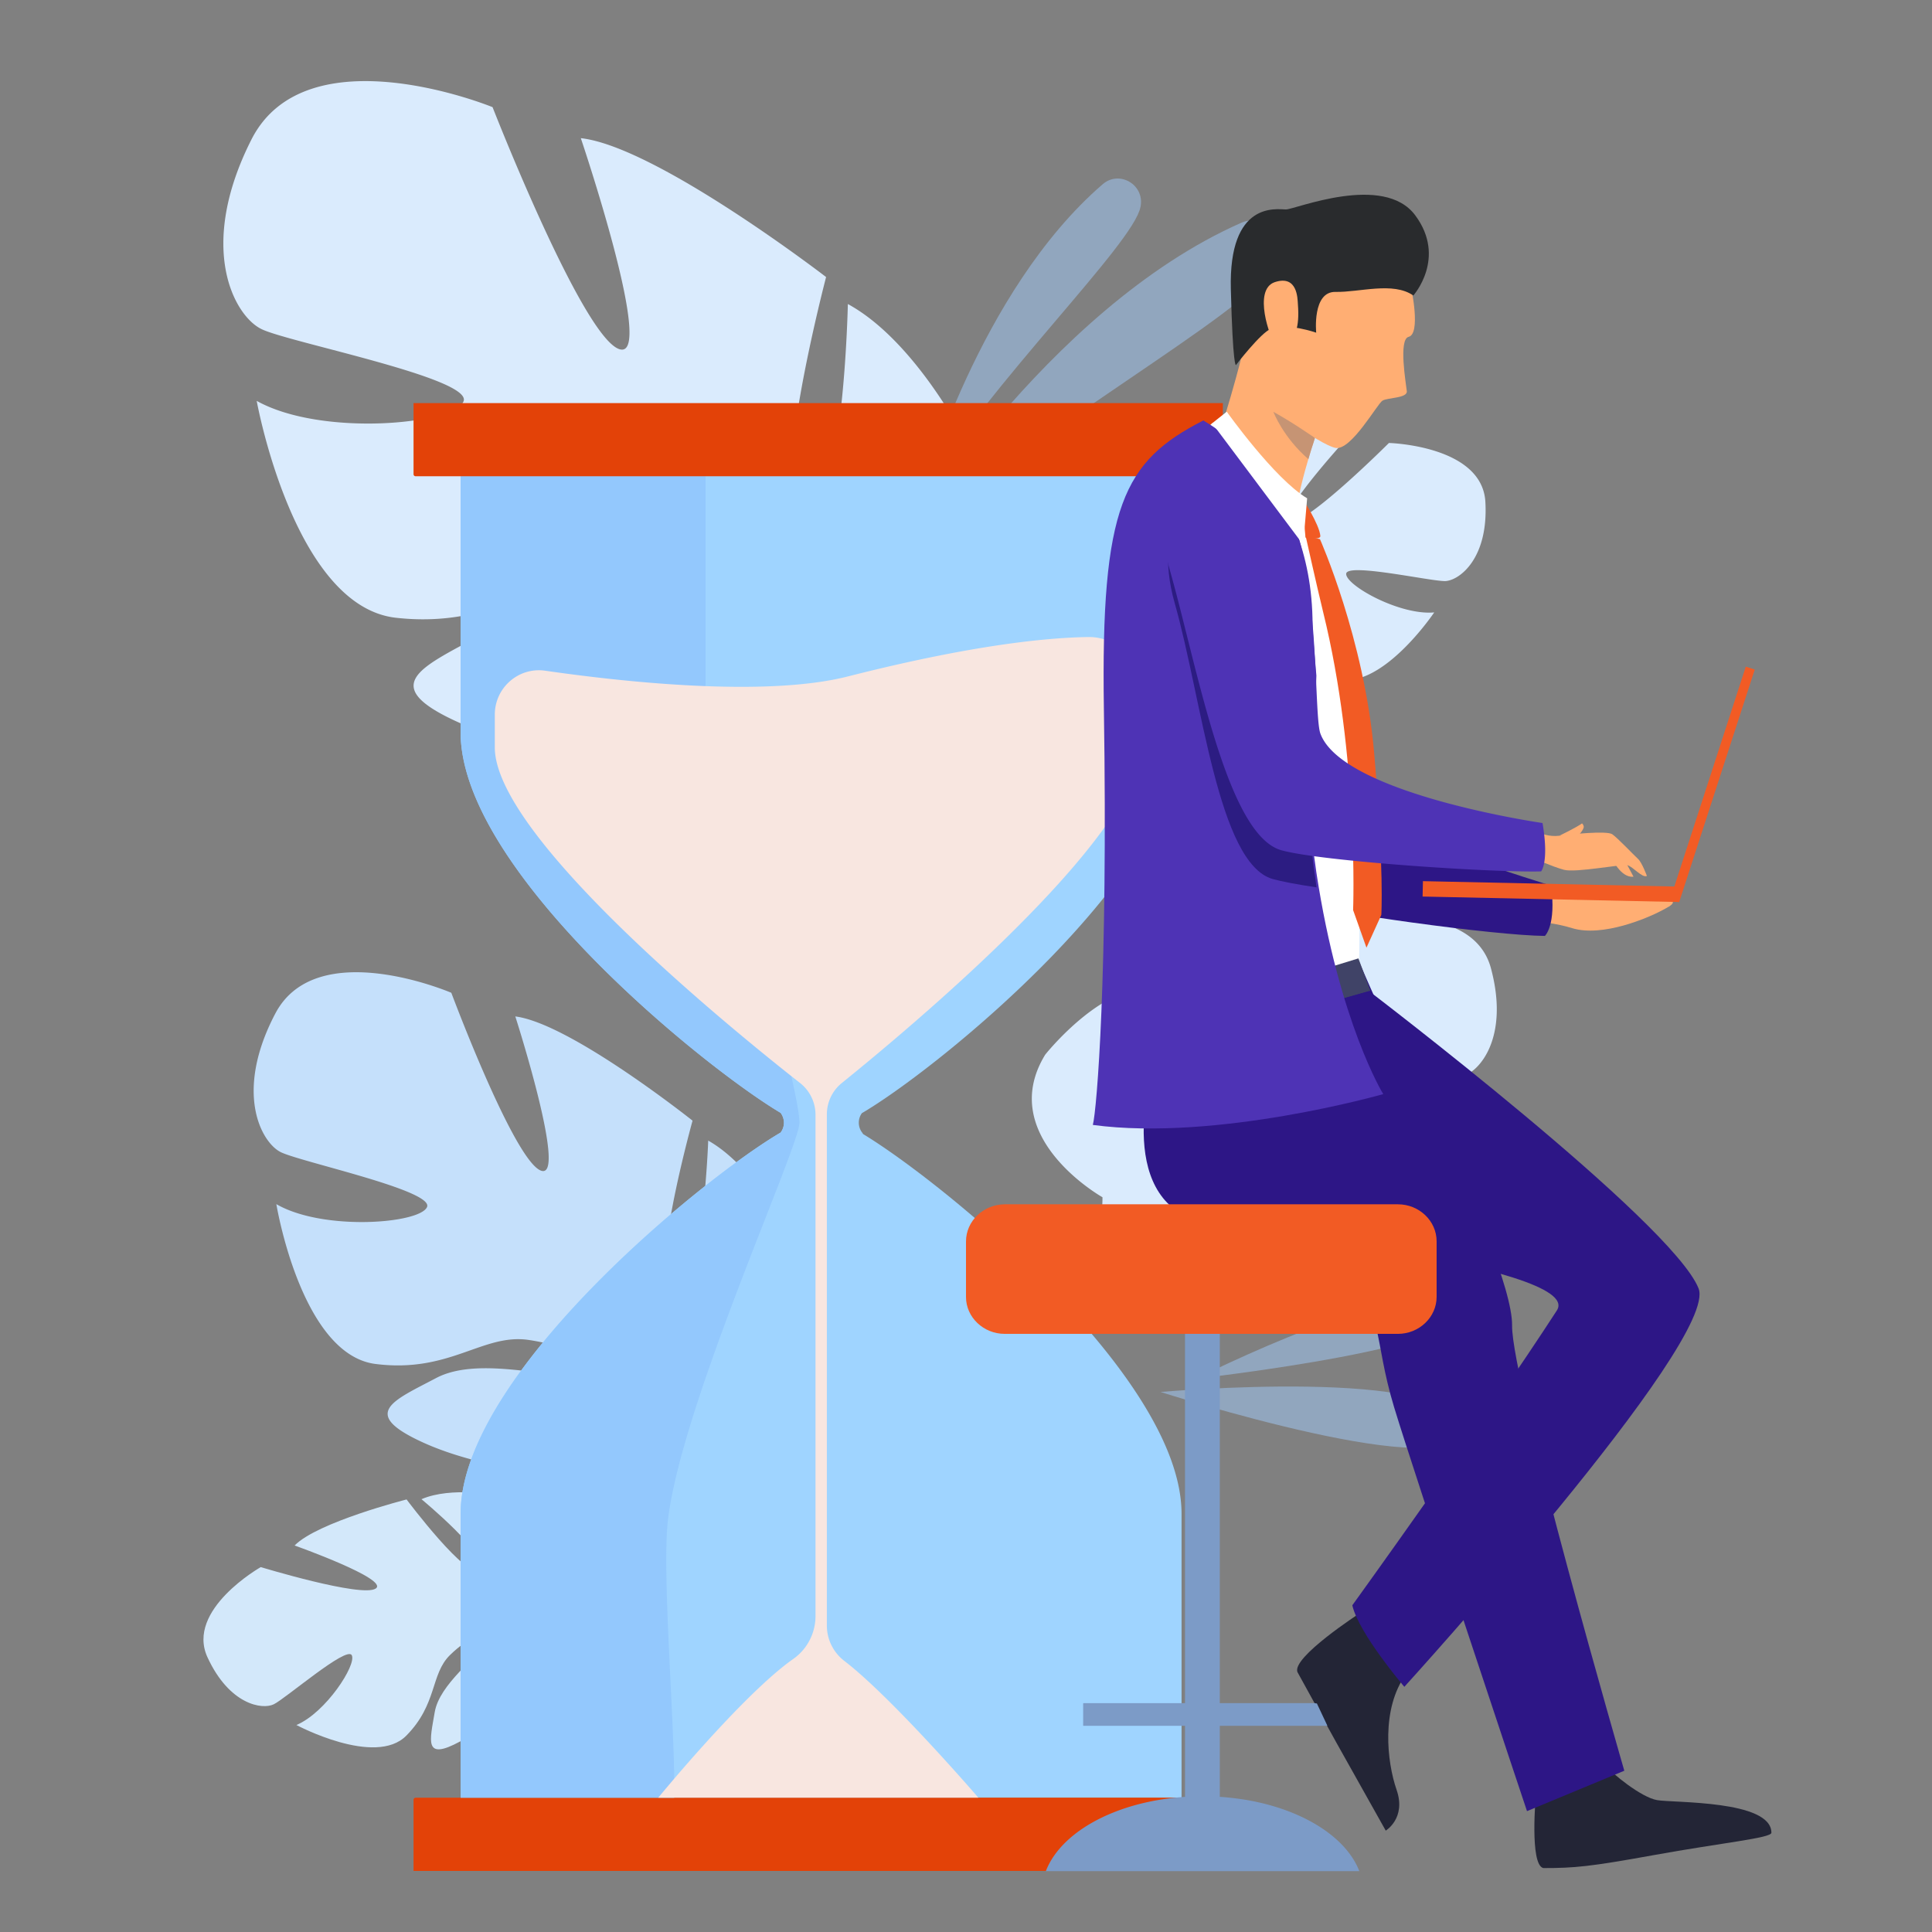 <svg width="193" height="193" fill="none" xmlns="http://www.w3.org/2000/svg"><rect width="100%" height="100%" fill="#808080" stroke="none"/><path d="M148.384 50.14c-.318-5.645-9.635-5.888-9.635-5.888s-8.058 8.06-9.876 7.906c-1.818-.153 5.555-8.238 5.555-8.238-3.369-1.06-13.004 1.316-13.004 1.316s-1.741 11.022-3.47 10.422c-1.728-.6 2.034-9.682 2.034-9.682-3.534.294-7.449 3.538-7.449 3.538-5.211 5.518 2.11 11.956 2.11 11.956s-.686 3.806-3.927 7.65c0 0-.699.69-1.513 1.942l.903.192a7.93 7.93 0 01.394-.652v-.013c.089-.127.228-.306.381-.523.394-.486.661-.843.839-1.111 1.195-1.533 2.847-3.5 3.75-3.807 0 0-.077-.166-.102-.46.038.141.063.294.102.46.851 3.666 8.49 5.876 12.99 5.901 4.512.026 2.885-1.596.979-4.074-1.907-2.478-6.889-2.989-8.173-4.075-1.271-1.085.991-1.417 3.826-.587 2.834.83 3.66 4.036 8.224 5.466 4.563 1.431 9.952-6.603 9.952-6.603-3.419.32-8.808-2.682-8.796-3.845.013-1.162 8.517.767 9.915.716 1.411-.077 4.309-2.261 3.991-7.907z" fill="#DAEBFD"/><path opacity=".5" d="M92.15 49.307s5.619-20.232 18.012-30.91c1.652-1.418 4.156.038 3.788 2.184 0 .038-.013.076-.026.115-.699 3.653-14.846 17.345-21.774 28.61z" fill="#A2CDFC"/><path opacity=".5" d="M89.965 55.016s14.426-24.14 34.065-32.775c1.195-.523 2.631-.05 3.203 1.137.369.766.419 1.89-.381 3.513-2.11 4.317-24.405 16.477-36.887 28.125zm29.524 82.709s21.901-11.036 25.866-7.191c3.954 3.844-25.866 7.191-25.866 7.191zm-3.559 1.328s29.324-2.593 29.781 3.551c.458 6.131-29.781-3.551-29.781-3.551z" fill="#A2CDFC"/><path d="M25.118 13.937c5.51-10.858 24.087-3.233 24.087-3.233s8.937 22.886 12.647 24.17c3.724 1.272-3.83-21.072-3.83-21.072 7.551.83 24.502 13.873 24.502 13.873s-6.09 23.256-2.174 23.564c3.913.32 4.348-20.868 4.348-20.868 6.707 3.658 11.65 13.436 11.65 13.436 5.508 15.415-14.487 21.75-14.487 21.75s-1.934 8.1 1.123 18.499c0 0 .772 1.957 1.313 5.133l-1.956-.412a19.184 19.184 0 00-.217-1.638l.002-.012c.002-.013.002-.013-.009-.027-.076-.336-.17-.803-.297-1.38-.349-1.295-.572-2.248-.696-2.928-1.021-4.052-2.597-9.395-4.107-10.758 0 0 .287-.266.604-.81-.194.254-.393.533-.604.81-4.835 6.503-21.795 4.202-30.71.351-8.915-3.863-4.307-5.657 1.608-8.887 5.915-3.23 16.176.083 19.621-.95 3.458-1.033-.735-3.66-7.041-4.474-6.307-.814-10.702 4.776-20.934 3.64-10.22-1.134-13.917-21.667-13.917-21.667 6.47 3.607 19.68 2.355 20.66.053.981-2.302-17.447-5.895-20.16-7.215-2.707-1.28-6.523-8.089-1.026-18.948zm123.821 82.787c-1.856-6.91-13.461-4.752-13.461-4.752s-7.88 12.084-10.168 12.377c-2.288.294 4.728-11.661 4.728-11.661-4.436-.434-15.749 5.032-15.749 5.032s.712 14.101-1.576 13.82c-2.288-.293 0-12.517 0-12.517-4.296 1.29-8.3 6.335-8.3 6.335-5.02 8.2 5.72 14.242 5.72 14.242s.14 4.892-2.86 10.499c0 0-.674 1.035-1.373 2.797h1.17c.101-.319.203-.625.317-.919v-.013c.077-.179.191-.434.344-.754.355-.702.597-1.226.749-1.596 1.068-2.21 2.619-5.084 3.649-5.697 0 0-.128-.179-.255-.536.077.166.166.357.255.536 2.008 4.317 12.024 5.033 17.617 3.883 5.58-1.149 3.152-2.733.14-5.301-3.013-2.567-9.305-1.89-11.173-2.899-1.856-1.009.864-2.018 4.588-1.724 3.725.293 5.58 4.023 11.605 4.611 6.013.574 10.601-10.793 10.601-10.793-4.156 1.29-11.605-1.009-11.884-2.453-.293-1.443 10.74-1.29 12.456-1.724 1.716-.434 4.716-3.883 2.86-10.793z" fill="#DAEBFD"/><path d="M27.505 101.245c4.131-7.855 17.58-2.069 17.58-2.069s6.266 16.783 8.96 17.767c2.695.971-2.567-15.404-2.567-15.404 5.491.69 17.706 10.41 17.706 10.41s-4.69 16.873-1.83 17.154c2.847.281 3.394-15.162 3.394-15.162 4.855 2.747 8.338 9.938 8.338 9.938 3.852 11.304-10.791 15.685-10.791 15.685s-1.5 5.888.623 13.5c0 0 .546 1.444.902 3.756l-1.424-.32a11.712 11.712 0 00-.14-1.188v-.025c-.05-.243-.114-.588-.203-1.009a31.051 31.051 0 01-.483-2.146c-.699-2.963-1.792-6.872-2.872-7.894 0 0 .203-.191.444-.587-.14.191-.292.383-.444.587-3.598 4.675-15.927 2.81-22.384-.114-6.445-2.925-3.076-4.177 1.258-6.464 4.334-2.286 11.783.256 14.312-.459 2.53-.716-.495-2.67-5.084-3.347-4.589-.664-7.855 3.347-15.291 2.401-7.436-.945-9.902-15.966-9.902-15.966 4.678 2.708 14.313 1.955 15.05.294.737-1.66-12.647-4.509-14.618-5.492-1.957-.984-4.665-5.991-.534-13.846z" fill="#C5E0FB"/><path d="M20.724 165.552c-2.186-4.751 5.326-9.005 5.326-9.005s10.067 3.066 11.478 2.146c1.424-.92-8.097-4.304-8.097-4.304 2.288-2.338 11.186-4.599 11.186-4.599s6.177 8.252 7.334 7c1.157-1.239-5.847-7.025-5.847-7.025 3.013-1.303 7.614-.371 7.614-.371 6.635 2.236 3.445 10.691 3.445 10.691s2.199 2.81 6.508 4.547c0 0 .864.256 2.071.92l-.66.549c-.204-.127-.407-.255-.61-.357h-.013c-.128-.064-.318-.154-.547-.269-.534-.23-.902-.408-1.17-.536-1.626-.728-3.838-1.622-4.702-1.469 0 0-.013-.166-.115-.421.038.127.077.268.115.421.89 3.372-4.398 8.494-8.06 10.487-3.672 1.992-3.037-.052-2.554-2.913.483-2.861 4.334-5.454 4.906-6.897.572-1.443-1.423-.728-3.38 1.188-1.958 1.916-1.246 4.892-4.36 8.047-3.102 3.155-10.983-1.06-10.983-1.06 2.936-1.227 6.038-6.029 5.53-6.974-.509-.946-6.623 4.342-7.792 4.904-1.144.562-4.436.051-6.623-4.7z" fill="#D3E8FA"/><path d="M86.099 111.2a1.627 1.627 0 00.022 1.935c.046.058.07.104.092.15 7.958 4.805 31.819 24.231 31.819 37.931v28.367h-72.02v-28.379c0-13.78 24.183-33.517 31.968-38.069.253-.345.333-.691.333-.979 0-.588-.333-.991-.333-.991-7.797-4.643-31.967-24.242-31.967-38.023V44.775h72.008v28.379c0 13.769-24.103 33.46-31.922 38.046z" fill="#9FD4FF"/><path d="M122.159 186.9H41.311v-7.109c0-.115.092-.208.206-.208h80.459c.103 0 .195.093.195.196v7.121h-.012z" fill="#E34208"/><path d="M66.629 152.967c-.367 6.349.837 20.049.722 26.628H46.013v-28.379c0-13.78 24.182-33.518 31.967-38.069a1.64 1.64 0 00.333-.979c0-.588-.333-.991-.333-.991-7.797-4.644-31.967-24.243-31.967-38.023V44.775h14.275l10.194 2.8v22.433s-1.01 6.464 1.513 12.813c2.523 6.349 7.946 26.708 7.866 29.358-.08 2.65-12.602 29.9-13.232 40.788z" fill="#93C8FD"/><path d="M108.698 63.637c-4.369.069-11.868.853-24.01 3.94-8.313 2.109-22.646.519-30.225-.576-2.66-.38-5.034 1.694-5.034 4.39v3.272c0 9.01 24.125 28.529 30.5 33.53a4.03 4.03 0 011.537 3.157v50.098a5.238 5.238 0 01-2.236 4.286c-5.023 3.526-13.473 13.85-13.473 13.85h31.98s-8.578-9.967-13.393-13.666a4.454 4.454 0 01-1.743-3.537v-51.054a4.03 4.03 0 011.502-3.146c6.237-5.035 29.846-24.622 29.846-33.621v-5.715c0-2.915-2.373-5.254-5.251-5.208z" fill="#F8E6E0"/><path d="M121.953 47.575H41.506a.202.202 0 01-.195-.196v-7.11h80.849v7.11c0 .115-.092.196-.207.196z" fill="#E34208"/><path d="M151.921 88.481s3.53.398 6.263.235c3.421-.199 7.621-.29 8.418.616.778.905.778.905-.743 1.701-1.176.616-5.738 2.625-8.815 1.684-3.078-.96-7.006-.76-7.006-.76l1.883-3.476z" fill="#FFAE73"/><path d="M114.25 54.883s6.571 32.566 14.391 35.046c3.856 1.231 20.746 3.53 25.688 3.566 0 0 1.158-1.05.615-5.032 0 0-17.867-5.377-20.546-8.725-4.001-4.979 1.032-21.361-3.892-25.96-4.924-4.597-12.853-6.226-16.256 1.105z" fill="#2D1686"/><path d="M135.85 161.146s-6.898 4.465-6.229 5.908c.095.192 3.898 7.062 3.898 7.062l4.911 8.756s2.063-1.232 1.089-4.061c-.975-2.809-1.567-8.12.936-11.565 2.637-3.617-4.605-6.1-4.605-6.1z" fill="#232536"/><path d="M174.398 66.594l-7.552 23.24.896.291 7.551-23.24-.895-.291z" fill="#F25B24"/><path d="M142.145 88.024l-.033 1.538 25.628.547.033-1.538-25.628-.547z" fill="#F25B24"/><path d="M153.431 179.269s3.385-1.367 4.761-1.941c1.394-.59 1.575-1.805 2.172-.995.615.793 3.584 3.222 5.177 3.492 1.575.287 11.416-.022 11.416 3.26 0 .53-4.963 1.003-11.783 2.239-6.384 1.156-7.895 1.289-11.001 1.289-1.394-.321-.742-7.344-.742-7.344z" fill="#232536"/><path d="M151.052 132.415c.054-3.548-4.163-13.486-7.313-19.478-4.942-9.594-8.056-17.07-8.056-17.07s-21.632 1.502-21.523 4.435c.217 5.557 5.195 10.499 7.367 12.907l4.635 4.489s4.579 4.544 7.856 8.436c4.381 5.213 3.113 7.367 5.25 14.445 1.918 6.354 13.274 40.347 13.274 40.347l9.721-4.036s-11.283-38.972-11.211-44.475z" fill="#2D1686"/><path d="M127.99 45.94s4.887 10.3 5.376 15.26c.489 4.96 2.227 15.478 2.408 18.266.181 2.788 0 16.51 0 16.51l-24.836 10.553s4.362-8.037 3.62-17.487c-.742-9.45-2.154-16.473-1.991-21.922.561-18.609 8.544-24.854 8.544-24.854l6.879 3.675z" fill="#fff"/><path d="M140.969 28.744s.996 4.598-.253 4.905c-1.032.254-.254 4.707-.181 5.43.072.707-1.919.634-2.426.942-.507.29-3.132 5.014-4.688 4.725-1.557-.29-7.712-4.652-8.997-7.114-1.304-2.48-.29-11.658 2.027-14.97 2.299-3.35 12.744-1.974 14.518 6.082z" fill="#FFAE73"/><path d="M131.9 42.103s-.163.489-.416 1.23c-.109.309-.218.689-.344 1.069-.091.308-.2.615-.29.941-.616 2.064-1.285 4.562-1.303 5.757-.037 2.262-7.404-8.889-7.404-8.889s2.317-6.914 3.656-14.97c1.322-8.037 6.101 14.862 6.101 14.862z" fill="#FFAE73"/><path d="M141.186 29.522s3.349-3.747.2-8.001c-3.15-4.272-12.02-.598-12.925-.598-.887 0-5.739-.923-5.504 7.984.2 7.838.507 7.566.507 7.566s2.48-3.24 3.512-3.638c1.611-.616 4.508.398 4.508.398s-.417-4.127 1.937-4.073c2.353.054 5.756-1.05 7.765.362z" fill="#292B2D"/><path d="M129.655 30.39c-.036-.56-.036-2.95-2.299-2.208s-.398 5.775-.09 5.92c.307.145 2.769 1.05 2.389-3.711z" fill="#FFAE73"/><path d="M136.899 98.97l-1.198-3.23-22.754 6.987v3.114l23.952-6.871z" fill="#404367"/><path d="M131.357 43.75s-.145.525-.38 1.195c-.091.272-.163.58-.272.923-2.498-2.154-3.475-4.652-3.494-4.724 1.919 1.05 4.146 2.606 4.146 2.606z" fill="#C69474"/><path d="M130.054 49.688s1.755 2.697 1.846 3.856c.036.434-1.484.163-1.484.163l-.362-4.02z" fill="#F25B24"/><path d="M136.767 99.012s30.251 23.031 32.912 29.692c2.082 5.214-29.391 39.804-29.391 39.804s-4.562-5.34-5.196-8.146c0 0 13.154-18.226 20.431-29.449 2.951-4.544-35.408-8.563-37.146-9.45-7.186-3.692-2.805-16.527-2.805-16.527l21.195-5.924z" fill="#2D1686"/><path d="M138.181 109.298s-16.611 4.744-29.011 3.079c.398-1.503 1.52-14.898 1.104-41.545-.308-20.274 1.936-24.74 9.937-28.83.199.199 10.892 5.555 10.911 20.435 0 .887.38 5.054.38 5.054s-.181 5.723-.38 6.591c-.815 3.802.488 1.112 0 4.823-.181 1.321-.308 2.77-.163 4.055.163 1.466.344 2.86.543 4.2 2.281 15.024 6.679 22.138 6.679 22.138z" fill="#4E33B5"/><path d="M118.432 183.246h3.367c.036 0 .054-.036.054-.054v-55.9c0-.036-.036-.054-.054-.054h-3.367c-.036 0-.055.036-.055.054v55.882c0 .054.019.072.055.072z" fill="#7C9BC7"/><path d="M104.475 186.921c1.647-4.29 8.019-7.476 15.659-7.476 7.621 0 14.011 3.204 15.658 7.476h-31.317zm3.765-14.518h24.312a.039.039 0 00.036-.036l-1.032-2.191c0-.018-.453-.036 0-.036H108.24a.039.039 0 00-.036.036v2.191c0 .018.018.036.036.036z" fill="#7C9BC7"/><path d="M100.364 133.248h39.285c2.122 0 3.864-1.666 3.864-3.693v-5.557c0-2.028-1.742-3.693-3.864-3.693h-39.285c-2.121.018-3.864 1.665-3.864 3.711v5.557c0 2.009 1.743 3.675 3.864 3.675zm31.495-79.39s4.424 9.927 5.413 21.344c1.013 11.843.716 16.197.716 16.197l-1.483 3.27-1.334-3.754s.593-15.249-2.991-29.762c-.642-2.632-1.754-7.624-1.754-7.624l1.433.328z" fill="#F25B24"/><path d="M131.52 88.644c-1.937-.29-3.494-.58-4.381-.833-5.467-1.557-7.042-17.885-9.793-27.57-2.372-8.363 1.919-13.92 8.508-8.272.054.036.108.09.163.127 2.679 2.353 3.638 8.743 4.109 14.554-.254.85-.561 1.701-.76 2.57-.815 3.802 2.262 7.476 1.774 11.187-.181 1.322-.308 2.77-.163 4.055.163 1.448.344 2.842.543 4.182z" fill="#2C1C82"/><path d="M153.876 83.213s.833.416 1.919.272c1.068-.145 4.724-.525 5.268-.145.543.38 2.172 2.1 2.57 2.462.398.362.887 1.701.887 1.701-.452.236-1.394-.923-1.937-1.068-.543-.145-5.177.779-6.354.453-1.194-.326-2.95-1.123-2.95-1.123l.597-2.552z" fill="#FFAE73"/><path d="M160.99 85.62c-.018.073.923 2.119 2.191 1.956l-.833-1.557-1.358-.398zm-5.213-2.135s1.665-.797 2.262-1.231c0 0 .218.199.163.416-.09.362-.651.923-.651.923l-1.774-.108z" fill="#FFAE73"/><path d="M126.868 48.439c-6.608-5.648-12.4.145-10.011 8.49 2.752 9.684 5.666 26.447 11.133 28.004 3.892 1.104 21.017 2.245 25.959 2.118 0 0 .814-.887.144-4.833 0 0-19.985-2.879-22.193-8.943-.778-2.154.199-20.256-4.87-24.691a1.312 1.312 0 01-.162-.145z" fill="#4E33B5"/><path d="M122.548 41.126s4.762 6.706 8.031 8.653l-.397 4.63-9.089-12.126 1.455-1.157z" fill="#fff"/></svg>